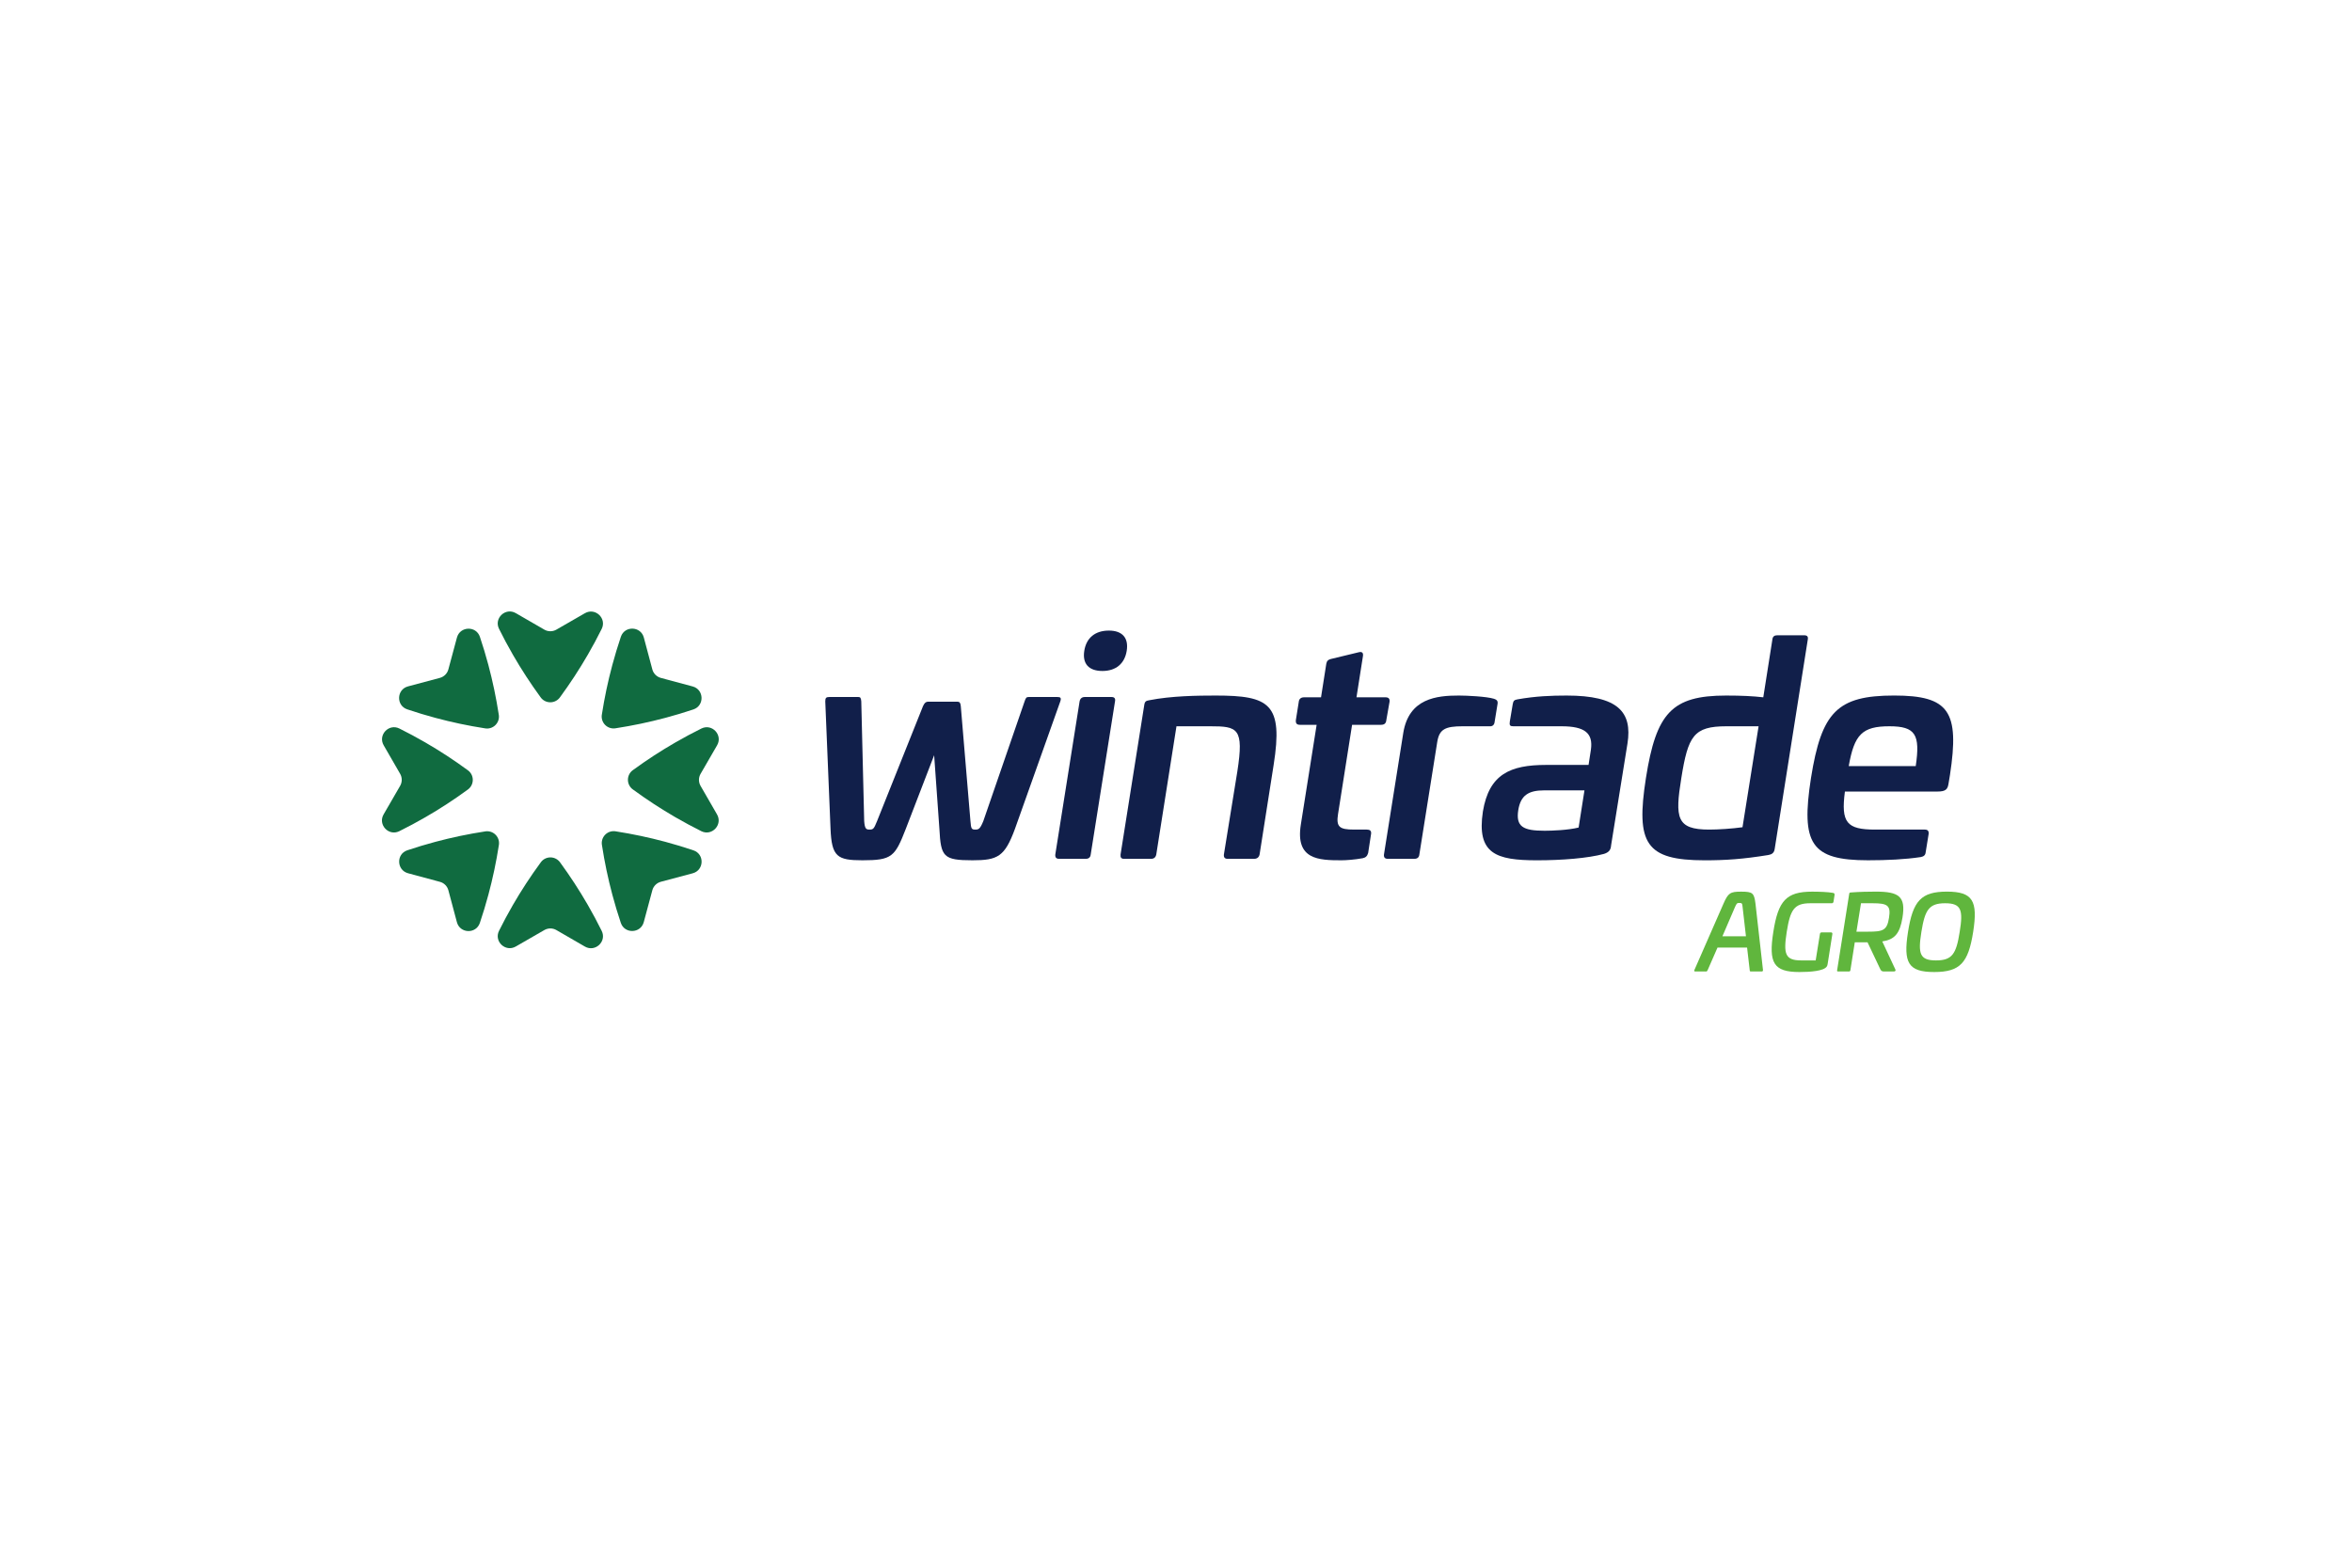 <?xml version="1.0" encoding="utf-8"?>
<!-- Generator: Adobe Illustrator 16.0.3, SVG Export Plug-In . SVG Version: 6.00 Build 0)  -->
<!DOCTYPE svg PUBLIC "-//W3C//DTD SVG 1.1//EN" "http://www.w3.org/Graphics/SVG/1.1/DTD/svg11.dtd">
<svg version="1.1" id="Capa_1" xmlns="http://www.w3.org/2000/svg" xmlns:xlink="http://www.w3.org/1999/xlink" x="0px" y="0px"
	 width="150px" height="100px" viewBox="0 0 150 100" enable-background="new 0 0 150 100" xml:space="preserve">
<path fill="#60B63D" d="M111.958,57.65l0.476,4.215c0.006,0.079-0.02,0.105-0.093,0.105h-0.681c-0.055,0-0.067-0.026-0.073-0.105
	l-0.166-1.423h-1.885l-0.622,1.423c-0.04,0.079-0.053,0.105-0.105,0.105h-0.683c-0.073,0-0.092-0.026-0.06-0.105l1.847-4.215
	c0.304-0.695,0.437-0.773,1.125-0.773C111.779,56.877,111.871,56.955,111.958,57.65 M110.646,57.868l-0.799,1.858h1.502
	l-0.213-1.858c-0.027-0.237-0.027-0.271-0.212-0.271C110.773,57.598,110.753,57.631,110.646,57.868"/>
<path fill="#60B63D" d="M116.9,56.955c0.08,0.014,0.111,0.053,0.099,0.139l-0.065,0.418c-0.014,0.072-0.047,0.105-0.113,0.105
	h-1.369c-1.032,0-1.277,0.417-1.502,1.826c-0.219,1.408-0.106,1.82,0.926,1.82h0.92l0.271-1.682
	c0.006-0.066,0.047-0.105,0.112-0.105h0.595c0.066,0,0.094,0.039,0.086,0.105l-0.304,1.926c-0.02,0.086-0.026,0.112-0.053,0.146
	c-0.187,0.29-1.06,0.351-1.747,0.351c-1.648,0-1.973-0.582-1.661-2.561c0.312-1.984,0.821-2.566,2.476-2.566
	C115.986,56.877,116.583,56.895,116.9,56.955"/>
<path fill="#60B63D" d="M121.333,58.523c-0.166,1.031-0.503,1.41-1.29,1.529l0.833,1.785c0.04,0.074,0,0.133-0.099,0.133h-0.615
	c-0.152,0-0.191-0.047-0.245-0.146l-0.813-1.714h-0.814l-0.277,1.76c-0.014,0.08-0.033,0.1-0.113,0.1h-0.654
	c-0.079,0-0.1-0.02-0.079-0.1l0.767-4.85c0.006-0.072,0.033-0.086,0.112-0.092c0.537-0.041,1.132-0.053,1.588-0.053
	C121.102,56.877,121.551,57.18,121.333,58.523 M118.686,57.617l-0.291,1.813h0.748c0.946,0,1.205-0.08,1.33-0.887
	c0.127-0.787-0.093-0.926-1.039-0.926H118.686z"/>
<path fill="#60B63D" d="M125.839,59.449c-0.311,1.973-0.834,2.555-2.487,2.555c-1.647,0-1.979-0.582-1.668-2.555
	c0.312-1.984,0.834-2.574,2.481-2.574C125.819,56.875,126.15,57.465,125.839,59.449 M122.537,59.449
	c-0.225,1.396-0.1,1.814,0.934,1.814c1.031,0,1.289-0.418,1.508-1.814c0.231-1.408,0.105-1.832-0.926-1.832
	C123.02,57.617,122.762,58.041,122.537,59.449"/>
<path fill-rule="evenodd" clip-rule="evenodd" fill="#106B40" d="M25.466,53.02c0.557-0.276,1.11-0.572,1.656-0.887
	c0.938-0.541,1.834-1.125,2.688-1.75c0.206-0.136,0.342-0.369,0.342-0.635c0-0.265-0.136-0.499-0.343-0.635
	c-0.856-0.627-1.754-1.215-2.694-1.759c-0.542-0.313-1.09-0.607-1.643-0.883c-0.678-0.337-1.381,0.414-1.003,1.07l1.05,1.82
	c0.136,0.237,0.136,0.529-0.001,0.767l-1.053,1.82C24.086,52.604,24.787,53.355,25.466,53.02"/>
<path fill-rule="evenodd" clip-rule="evenodd" fill="#106B40" d="M44.732,46.471c-0.557,0.276-1.11,0.572-1.656,0.887
	c-0.938,0.54-1.834,1.125-2.689,1.749c-0.205,0.136-0.341,0.369-0.341,0.635c0,0.265,0.136,0.499,0.343,0.635
	c0.856,0.627,1.754,1.215,2.694,1.759c0.542,0.313,1.09,0.606,1.643,0.884c0.678,0.336,1.381-0.414,1.003-1.07l-1.05-1.821
	c-0.136-0.237-0.136-0.529,0.001-0.766l1.053-1.82C46.112,46.887,45.412,46.135,44.732,46.471"/>
<path fill-rule="evenodd" clip-rule="evenodd" fill="#106B40" d="M31.825,40.111c0.276,0.558,0.572,1.11,0.887,1.657
	c0.54,0.937,1.125,1.833,1.749,2.688c0.136,0.206,0.369,0.342,0.635,0.342s0.499-0.137,0.635-0.344
	c0.627-0.856,1.215-1.754,1.759-2.694c0.314-0.542,0.608-1.089,0.883-1.643c0.337-0.677-0.414-1.38-1.069-1.002l-1.822,1.049
	c-0.237,0.136-0.529,0.136-0.766-0.001l-1.82-1.052C32.241,38.731,31.489,39.433,31.825,40.111"/>
<path fill-rule="evenodd" clip-rule="evenodd" fill="#106B40" d="M38.373,59.379c-0.276-0.559-0.571-1.11-0.886-1.656
	c-0.541-0.938-1.126-1.834-1.75-2.689c-0.136-0.205-0.369-0.342-0.634-0.342c-0.266,0-0.5,0.137-0.635,0.344
	c-0.628,0.856-1.216,1.754-1.76,2.694c-0.313,0.542-0.607,1.091-0.882,1.644c-0.338,0.678,0.413,1.381,1.069,1.002l1.821-1.049
	c0.238-0.137,0.53-0.137,0.766,0l1.82,1.053C37.957,60.758,38.709,60.058,38.373,59.379"/>
<path fill-rule="evenodd" clip-rule="evenodd" fill="#106B40" d="M25.972,45.248c0.589,0.199,1.189,0.381,1.798,0.544
	c1.045,0.282,2.093,0.501,3.138,0.664c0.242,0.05,0.503-0.019,0.69-0.207c0.188-0.188,0.257-0.449,0.207-0.691
	c-0.162-1.049-0.381-2.1-0.661-3.149c-0.162-0.605-0.341-1.201-0.538-1.786c-0.24-0.718-1.268-0.684-1.465,0.047l-0.546,2.03
	c-0.071,0.264-0.278,0.47-0.542,0.541l-2.031,0.542C25.29,43.978,25.254,45.006,25.972,45.248"/>
<path fill-rule="evenodd" clip-rule="evenodd" fill="#106B40" d="M44.226,54.242c-0.589-0.199-1.189-0.381-1.798-0.545
	c-1.045-0.281-2.093-0.5-3.138-0.664c-0.242-0.049-0.503,0.02-0.69,0.207c-0.188,0.188-0.257,0.449-0.207,0.691
	c0.162,1.051,0.381,2.102,0.661,3.148c0.162,0.605,0.341,1.201,0.538,1.787c0.24,0.717,1.268,0.685,1.465-0.047l0.546-2.031
	c0.071-0.264,0.278-0.469,0.542-0.541l2.031-0.541C44.908,55.512,44.944,54.484,44.226,54.242"/>
<path fill-rule="evenodd" clip-rule="evenodd" fill="#106B40" d="M39.596,40.618c-0.199,0.59-0.38,1.189-0.544,1.798
	c-0.281,1.045-0.501,2.093-0.664,3.139c-0.049,0.241,0.02,0.502,0.207,0.689c0.188,0.188,0.45,0.257,0.692,0.207
	c1.049-0.162,2.1-0.381,3.148-0.661c0.605-0.161,1.201-0.341,1.787-0.537c0.717-0.241,0.684-1.269-0.047-1.466l-2.031-0.545
	c-0.264-0.072-0.47-0.278-0.541-0.542l-0.542-2.032C40.866,39.936,39.838,39.901,39.596,40.618"/>
<path fill-rule="evenodd" clip-rule="evenodd" fill="#106B40" d="M30.603,58.872c0.199-0.589,0.38-1.188,0.544-1.798
	c0.281-1.045,0.501-2.094,0.664-3.139c0.049-0.242-0.02-0.502-0.207-0.689c-0.188-0.188-0.45-0.257-0.692-0.207
	c-1.049,0.162-2.1,0.381-3.148,0.661c-0.605,0.162-1.201,0.341-1.787,0.538c-0.718,0.24-0.684,1.268,0.047,1.465l2.03,0.547
	c0.265,0.07,0.471,0.275,0.542,0.541l0.542,2.031C29.333,59.555,30.36,59.59,30.603,58.872"/>
<path fill="#111F4A" d="M67.434,44.461c0.205,0,0.261,0.056,0.187,0.28l-2.894,8.137c-0.653,1.773-1.101,1.998-2.707,1.998
	c-1.866,0-2.016-0.225-2.109-1.998l-0.335-4.704l-1.811,4.704c-0.691,1.773-0.877,1.998-2.763,1.998
	c-1.605,0-1.96-0.225-2.034-1.998l-0.336-8.137c0-0.224,0.055-0.28,0.261-0.28h1.848c0.13,0,0.168,0.056,0.187,0.28l0.186,7.635
	c0.037,0.502,0.131,0.541,0.336,0.541c0.243,0,0.28-0.039,0.485-0.541l2.931-7.336c0.093-0.205,0.187-0.28,0.318-0.28h1.885
	c0.13,0,0.186,0.075,0.205,0.28l0.616,7.336c0.037,0.502,0.075,0.541,0.317,0.541c0.206,0,0.299-0.039,0.504-0.541l2.632-7.635
	c0.075-0.224,0.112-0.28,0.261-0.28H67.434z"/>
<path fill="#111F4A" d="M70.886,44.461c0.187,0,0.262,0.093,0.224,0.28l-1.549,9.763c-0.018,0.187-0.13,0.279-0.317,0.279h-1.699
	c-0.186,0-0.261-0.093-0.242-0.279l1.549-9.763c0.037-0.187,0.149-0.28,0.336-0.28H70.886z M71.857,41.512
	c-0.13,0.821-0.69,1.288-1.549,1.288c-0.877,0-1.288-0.467-1.157-1.288c0.13-0.821,0.69-1.288,1.568-1.288
	C71.577,40.224,71.988,40.691,71.857,41.512"/>
<path fill="#111F4A" d="M81.227,48.792l-0.896,5.712c-0.037,0.186-0.168,0.28-0.354,0.28h-1.68c-0.188,0-0.262-0.095-0.242-0.28
	l0.858-5.301c0.429-2.763,0.019-2.875-1.735-2.875H75.03l-1.288,8.176c-0.037,0.186-0.149,0.28-0.336,0.28h-1.717
	c-0.187,0-0.243-0.095-0.224-0.28l1.512-9.539c0.037-0.242,0.13-0.261,0.317-0.298c1.419-0.28,3.099-0.299,4.237-0.299
	C80.967,44.368,81.844,44.891,81.227,48.792"/>
<path fill="#111F4A" d="M86.658,41.605c0.225-0.056,0.299,0.056,0.262,0.262l-0.41,2.613h1.848c0.205,0,0.28,0.093,0.262,0.28
	l-0.207,1.176c-0.018,0.205-0.129,0.298-0.336,0.298h-1.847l-0.896,5.694c-0.131,0.821,0.093,0.989,1.008,0.989h0.82
	c0.205,0,0.299,0.074,0.281,0.261l-0.188,1.231c-0.057,0.205-0.168,0.299-0.354,0.336c-0.523,0.094-1.064,0.131-1.345,0.131
	c-1.457,0-2.95-0.037-2.595-2.276l1.008-6.366h-1.064c-0.205,0-0.279-0.093-0.261-0.298l0.187-1.176
	c0.019-0.187,0.15-0.28,0.336-0.28h1.082l0.337-2.147c0.036-0.186,0.131-0.261,0.299-0.299L86.658,41.605z"/>
<path fill="#111F4A" d="M95.281,44.574c0.168,0.056,0.262,0.13,0.225,0.335l-0.186,1.14c-0.02,0.205-0.15,0.298-0.338,0.279h-1.697
	c-1.121,0-1.494,0.188-1.625,1.008l-1.139,7.168c-0.018,0.188-0.131,0.279-0.316,0.279h-1.699c-0.186,0-0.262-0.092-0.242-0.279
	l1.23-7.746c0.355-2.222,2.147-2.39,3.547-2.39C93.527,44.368,94.797,44.425,95.281,44.574"/>
<path fill="#111F4A" d="M103.793,47.429l-1.045,6.497c-0.019,0.242-0.094,0.428-0.448,0.541c-1.026,0.28-2.687,0.41-4.274,0.41
	c-2.613,0-3.863-0.41-3.453-3.117c0.393-2.371,1.735-2.967,4.031-2.967h2.707l0.15-0.972c0.148-1.045-0.375-1.493-1.867-1.493h-3.08
	c-0.206,0-0.262-0.056-0.225-0.299l0.188-1.12c0.037-0.223,0.111-0.261,0.298-0.298c1.157-0.206,2.166-0.243,3.136-0.243
	C103.195,44.368,104.11,45.414,103.793,47.429 M98.474,50.416c-0.989,0-1.493,0.317-1.644,1.25
	c-0.168,1.064,0.299,1.326,1.681,1.326c0.467,0,1.493-0.037,2.166-0.205l0.373-2.371H98.474z"/>
<path fill="#111F4A" d="M115.049,40.523c0.205,0,0.28,0.075,0.242,0.28l-2.109,13.345c-0.037,0.263-0.186,0.355-0.41,0.393
	c-1.625,0.262-2.707,0.336-4.051,0.336c-3.77,0-4.404-1.064-3.752-5.245c0.654-4.144,1.644-5.264,5.114-5.264
	c0.972,0,1.737,0.037,2.371,0.112l0.579-3.677c0.018-0.205,0.131-0.28,0.316-0.28H115.049z M110.102,46.328
	c-2.09,0-2.444,0.616-2.875,3.304c-0.41,2.538-0.316,3.286,1.774,3.286c0.597,0,1.455-0.057,2.128-0.15l1.026-6.439H110.102z"/>
<path fill="#111F4A" d="M124.361,49.427l-0.093,0.56c-0.056,0.355-0.168,0.504-0.709,0.504h-5.899
	c-0.26,1.979,0.113,2.427,1.924,2.427h3.174c0.186,0,0.261,0.093,0.242,0.279l-0.188,1.158c-0.018,0.205-0.131,0.279-0.316,0.316
	c-0.989,0.15-2.166,0.205-3.36,0.205c-3.64,0-4.293-1.045-3.64-5.245c0.672-4.218,1.68-5.264,5.302-5.264
	C124.307,44.368,124.979,45.375,124.361,49.427 M117.904,48.867h4.273c0.299-2.016-0.018-2.539-1.679-2.539
	C118.763,46.328,118.259,46.851,117.904,48.867"/>
</svg>
